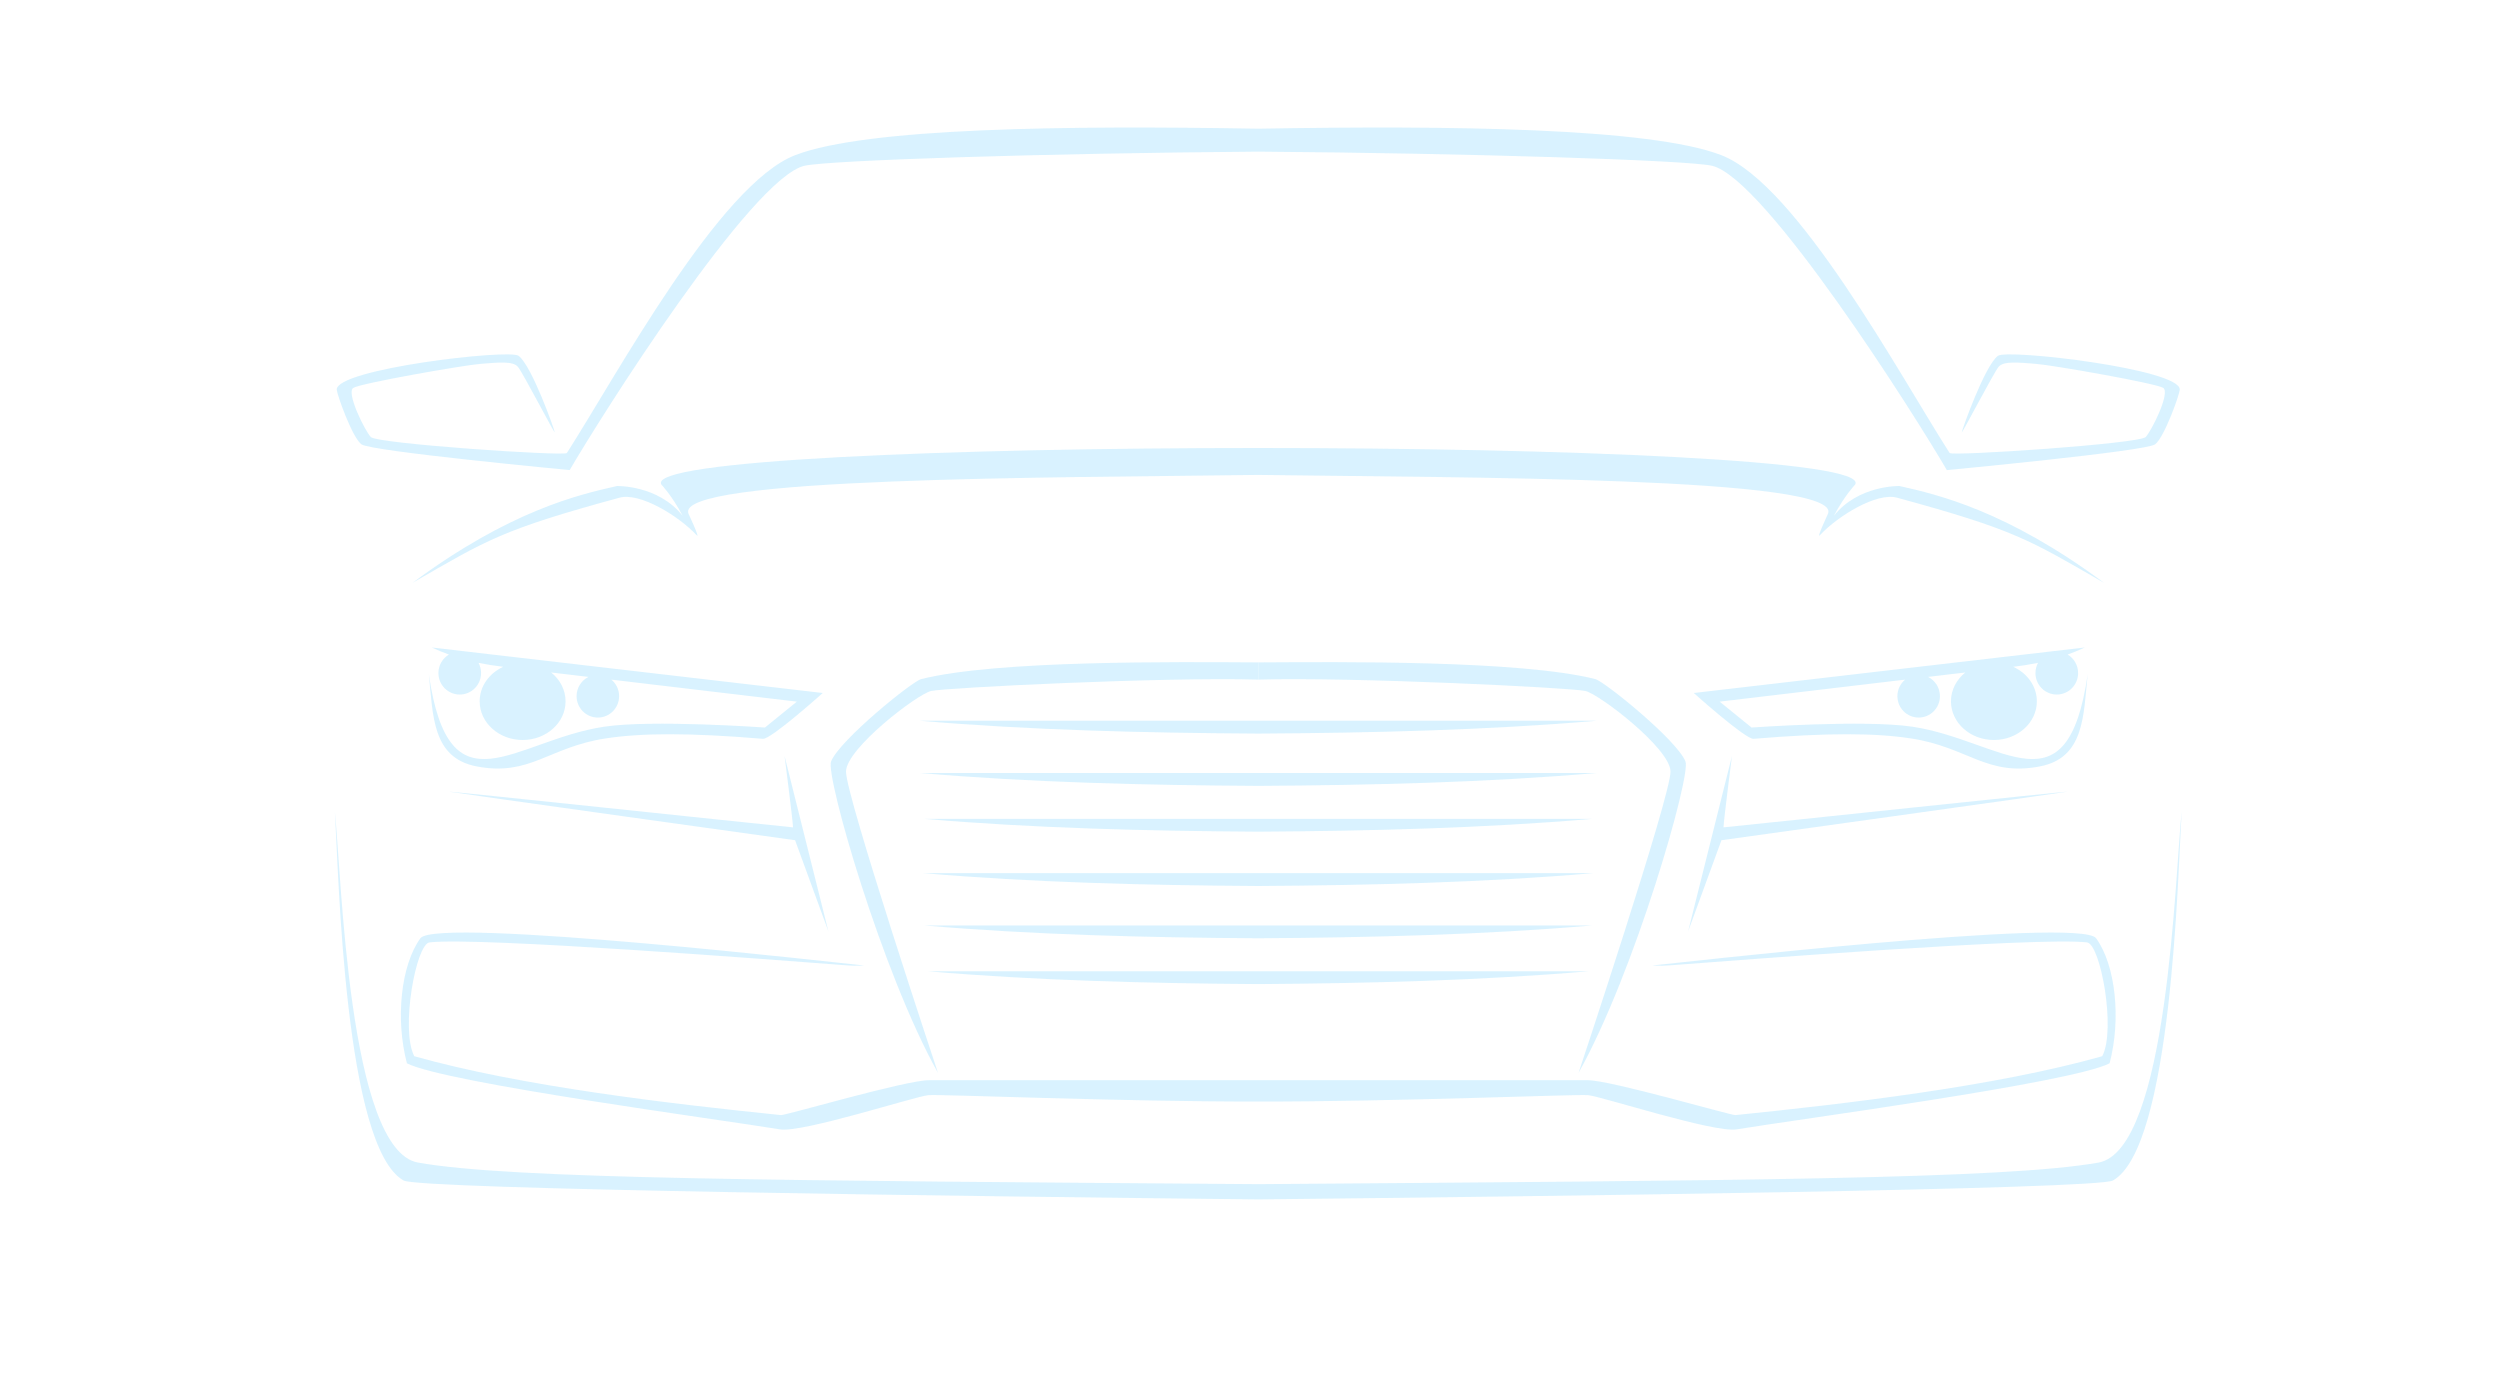 <?xml version="1.0" encoding="utf-8"?>
<!-- Generator: Adobe Illustrator 16.0.0, SVG Export Plug-In . SVG Version: 6.00 Build 0)  -->
<!DOCTYPE svg PUBLIC "-//W3C//DTD SVG 1.1//EN" "http://www.w3.org/Graphics/SVG/1.1/DTD/svg11.dtd">
<svg version="1.1" id="Layer_1" xmlns="http://www.w3.org/2000/svg" xmlns:xlink="http://www.w3.org/1999/xlink" x="0px" y="0px"
	 width="521.739px" height="288.406px" viewBox="0 0 521.739 288.406" enable-background="new 0 0 521.739 288.406"
	 xml:space="preserve">
<g opacity="0.2">
	<path fill-rule="evenodd" clip-rule="evenodd" fill="#40C0FF" d="M90.107,135.129c1.199,0.557,2.387,1.045,3.576,1.475
		c-1.31,0.78-2.188,2.218-2.188,3.862c0,2.477,1.993,4.484,4.451,4.484c2.458,0,4.451-2.008,4.451-4.484
		c0-0.771-0.193-1.496-0.533-2.129c1.625,0.336,3.29,0.597,5.024,0.803l0.146,0.017c-2.925,1.33-4.931,4.059-4.931,7.209
		c0,4.457,4.013,8.069,8.963,8.069s8.964-3.612,8.964-8.069c0-2.395-1.159-4.544-2.998-6.021l7.778,0.923
		c-1.47,0.729-2.481,2.253-2.481,4.015c0,2.471,1.987,4.473,4.439,4.473s4.439-2.002,4.439-4.473c0-1.387-0.626-2.627-1.61-3.447
		l38.7,4.594l-6.654,5.406c0,0-23.648-1.689-33.629-0.164c-18.827,2.876-32.22,18.564-36.516-10.927
		c0.879,8.636,0.696,17.41,9.946,19.198c11.135,2.152,15.026-3.994,26.844-5.819c7.521-1.161,17.355-1.231,32.939,0.067
		c1.664,0.139,12.477-9.564,12.477-9.564L90.107,135.129z"/>
	<path fill-rule="evenodd" clip-rule="evenodd" fill="#40C0FF" d="M435.08,135.129c-1.199,0.557-2.387,1.045-3.576,1.475
		c1.31,0.78,2.188,2.218,2.188,3.862c0,2.477-1.993,4.484-4.451,4.484s-4.451-2.008-4.451-4.484c0-0.771,0.193-1.496,0.532-2.129
		c-1.624,0.336-3.289,0.597-5.024,0.803l-0.146,0.017c2.925,1.33,4.932,4.059,4.932,7.209c0,4.457-4.013,8.069-8.964,8.069
		c-4.95,0-8.963-3.612-8.963-8.069c0-2.395,1.158-4.544,2.997-6.021l-7.777,0.923c1.47,0.729,2.481,2.253,2.481,4.015
		c0,2.471-1.988,4.473-4.439,4.473s-4.438-2.002-4.438-4.473c0-1.387,0.626-2.627,1.61-3.447l-38.7,4.594l6.653,5.406
		c0,0,23.648-1.689,33.629-0.164c18.827,2.876,32.221,18.564,36.517-10.927c-0.88,8.636-0.695,17.41-9.945,19.198
		c-11.135,2.152-15.026-3.994-26.845-5.819c-7.521-1.161-17.355-1.231-32.939,0.067c-1.663,0.139-12.477-9.564-12.477-9.564
		L435.08,135.129z"/>
	<path fill-rule="evenodd" clip-rule="evenodd" fill="#40C0FF" d="M192.292,141.713c-1.663,0.277-16.986,12.629-18.853,17.189
		c-1.2,2.933,10.576,44.043,22.319,65.017c0,0-19.339-58.085-19.2-62.937s14.834-16.082,17.745-16.774
		c2.826-0.673,48.445-2.945,68.291-2.376v-3.592C245.397,138.151,208.021,137.761,192.292,141.713z"/>
	<path fill-rule="evenodd" clip-rule="evenodd" fill="#40C0FF" d="M332.895,141.713c1.663,0.277,16.986,12.629,18.854,17.189
		c1.2,2.933-10.576,44.043-22.319,65.017c0,0,19.339-58.085,19.2-62.937s-14.834-16.082-17.745-16.774
		c-2.826-0.673-48.445-2.945-68.291-2.376v-3.592C279.79,138.151,317.166,137.761,332.895,141.713z"/>
	<path fill-rule="evenodd" clip-rule="evenodd" fill="#40C0FF" d="M192.848,170.89h69.745h69.745
		c-22.642,1.941-46.164,2.526-69.745,2.679C239.012,173.417,215.49,172.832,192.848,170.89z"/>
	<path fill-rule="evenodd" clip-rule="evenodd" fill="#40C0FF" d="M192.016,161.325h70.577h70.577
		c-22.908,1.965-46.718,2.54-70.577,2.685C238.734,163.865,214.924,163.29,192.016,161.325z"/>
	<path fill-rule="evenodd" clip-rule="evenodd" fill="#40C0FF" d="M191.881,150.413h70.712h70.711
		c-22.95,1.967-46.807,2.541-70.711,2.685C238.688,152.954,214.833,152.379,191.881,150.413z"/>
	<path fill-rule="evenodd" clip-rule="evenodd" fill="#40C0FF" d="M193.68,202.704h68.913h68.913
		c-22.375,1.918-45.61,2.512-68.913,2.673C239.291,205.215,216.055,204.622,193.68,202.704z"/>
	<path fill-rule="evenodd" clip-rule="evenodd" fill="#40C0FF" d="M192.848,193.137h69.745h69.745
		c-22.642,1.941-46.164,2.527-69.745,2.68C239.012,195.665,215.49,195.079,192.848,193.137z"/>
	<path fill-rule="evenodd" clip-rule="evenodd" fill="#40C0FF" d="M192.713,182.225h69.88h69.88
		c-22.685,1.945-46.254,2.529-69.88,2.68C238.967,184.754,215.398,184.17,192.713,182.225z"/>
	<path fill-rule="evenodd" clip-rule="evenodd" fill="#40C0FF" d="M84.927,221.914c8.079,4.118,65.686,11.757,77.838,13.782
		c4.649,0.774,28.323-6.918,30.983-7.139c2.66-0.223,39.8,1.36,68.846,1.334c29.046,0.026,66.185-1.557,68.846-1.334
		c2.66,0.221,26.334,7.913,30.982,7.139c12.152-2.025,69.76-9.664,77.838-13.782c2.45-9.247,1.255-20.514-2.813-26.108
		c-3.327-4.574-90.402,5.515-92.603,5.684c0,0,1.617,0.128,3.457-0.012c14.29-1.083,76.915-5.973,87.239-4.806
		c2.833,0.319,6.094,18.226,3.188,23.753c-22.304,6.318-53.777,9.965-76.549,12.291c-0.862,0.088-26.021-7.278-30.81-7.278
		l-68.776,0.001l-68.776-0.001c-4.788,0-29.948,7.366-30.81,7.278c-22.771-2.326-54.245-5.973-76.549-12.291
		c-2.906-5.527,0.355-23.434,3.188-23.753c10.325-1.167,72.95,3.723,87.239,4.806c1.84,0.14,3.458,0.012,3.458,0.012
		c-2.201-0.169-89.276-10.258-92.603-5.684C83.672,201.4,82.477,212.667,84.927,221.914z"/>
	<path fill-rule="evenodd" clip-rule="evenodd" fill="#40C0FF" d="M163.735,157.787l9.149,36.597c0,0-4.484-12.222-6.955-19.032
		c0,0-70.755-9.848-72.09-10.114c-1.335-0.268,62.127,6.477,71.659,7.43C165.443,171.034,163.735,157.787,163.735,157.787z"/>
	<path fill-rule="evenodd" clip-rule="evenodd" fill="#40C0FF" d="M361.452,157.787l-9.149,36.597c0,0,4.483-12.222,6.954-19.032
		c0,0,70.756-9.848,72.091-10.114c1.334-0.268-62.128,6.477-71.659,7.43C359.744,171.034,361.452,157.787,361.452,157.787z"/>
	<path fill-rule="evenodd" clip-rule="evenodd" fill="#40C0FF" d="M69.885,169.43c1.382,12.722,2.774,70.584,17.354,73.194
		c19.364,3.466,75.495,3.743,175.354,4.503c99.859-0.76,155.99-1.037,175.354-4.503c14.579-2.61,15.972-60.473,17.354-73.194
		c-0.799,13.024-2,69.992-14.349,76.938c-3.271,1.84-118.22,3.303-178.36,3.945c-60.141-0.643-175.089-2.105-178.36-3.945
		C71.885,239.422,70.683,182.455,69.885,169.43z"/>
	<path fill-rule="evenodd" clip-rule="evenodd" fill="#40C0FF" d="M128.766,101.432c-8.018,1.795-22.386,5.146-42.731,20.241
		c15.692-9.064,18.739-11.124,43.256-17.808c4.215-1.149,12.267,3.737,16.101,7.836c0.803,0.858-1.688-4.445-1.688-4.445
		c-3.504-7.779,77.115-7.545,118.89-8.142c41.774,0.597,122.395,0.363,118.89,8.142c0,0-2.491,5.303-1.688,4.445
		c3.835-4.099,11.887-8.985,16.102-7.836c24.518,6.684,27.563,8.743,43.256,17.808c-20.345-15.094-34.713-18.446-42.731-20.241
		c0,0-8.563-0.241-13.692,6.205c2.229-4.22,4.427-6.501,4.427-6.501c6.261-10.183-255.388-10.19-249.124,0
		c0,0,2.198,2.281,4.427,6.501C137.329,101.191,128.766,101.432,128.766,101.432z"/>
	<path fill-rule="evenodd" clip-rule="evenodd" fill="#40C0FF" d="M77.382,91.198c-1.303-1.421-5.173-9.276-3.648-10.247
		c1.525-0.971,23.047-4.749,26.651-5.025c3.604-0.277,6.663-0.616,7.703,0.631c1.04,1.248,7.754,14.202,7.685,13.647
		c-0.069-0.554-4.774-13.87-7.547-15.949c-1.954-1.465-38.236,2.756-37.948,7.081c0.069,1.04,3.214,9.943,5.154,11.398
		c1.94,1.456,43.459,5.372,43.459,5.372c6.442-11.098,38.008-61.093,49.054-63.523c5.218-1.147,49.989-2.595,94.3-2.936l0.348-0.003
		l0.348,0.003c44.311,0.34,89.082,1.788,94.3,2.936c11.046,2.43,42.611,52.425,49.054,63.523c0,0,41.52-3.916,43.46-5.372
		c1.94-1.456,5.085-10.359,5.154-11.398c0.288-4.325-35.994-8.546-37.948-7.081c-2.771,2.08-7.478,15.395-7.547,15.949
		c-0.069,0.555,6.646-12.399,7.686-13.647c1.04-1.248,4.098-0.909,7.702-0.631c3.604,0.277,25.126,4.055,26.651,5.025
		c1.524,0.97-2.346,8.825-3.648,10.247s-40.476,4.043-40.926,3.34c-10.385-16.21-31.789-56.08-47.688-62.174
		c-14.87-5.701-56.448-6.204-96.598-5.506c-40.149-0.698-81.728-0.195-96.598,5.506c-15.898,6.095-37.303,45.964-47.688,62.174
		C117.857,95.241,78.685,92.62,77.382,91.198z"/>
</g>
<g>
</g>
<g>
</g>
<g>
</g>
<g>
</g>
<g>
</g>
<g>
</g>
</svg>
